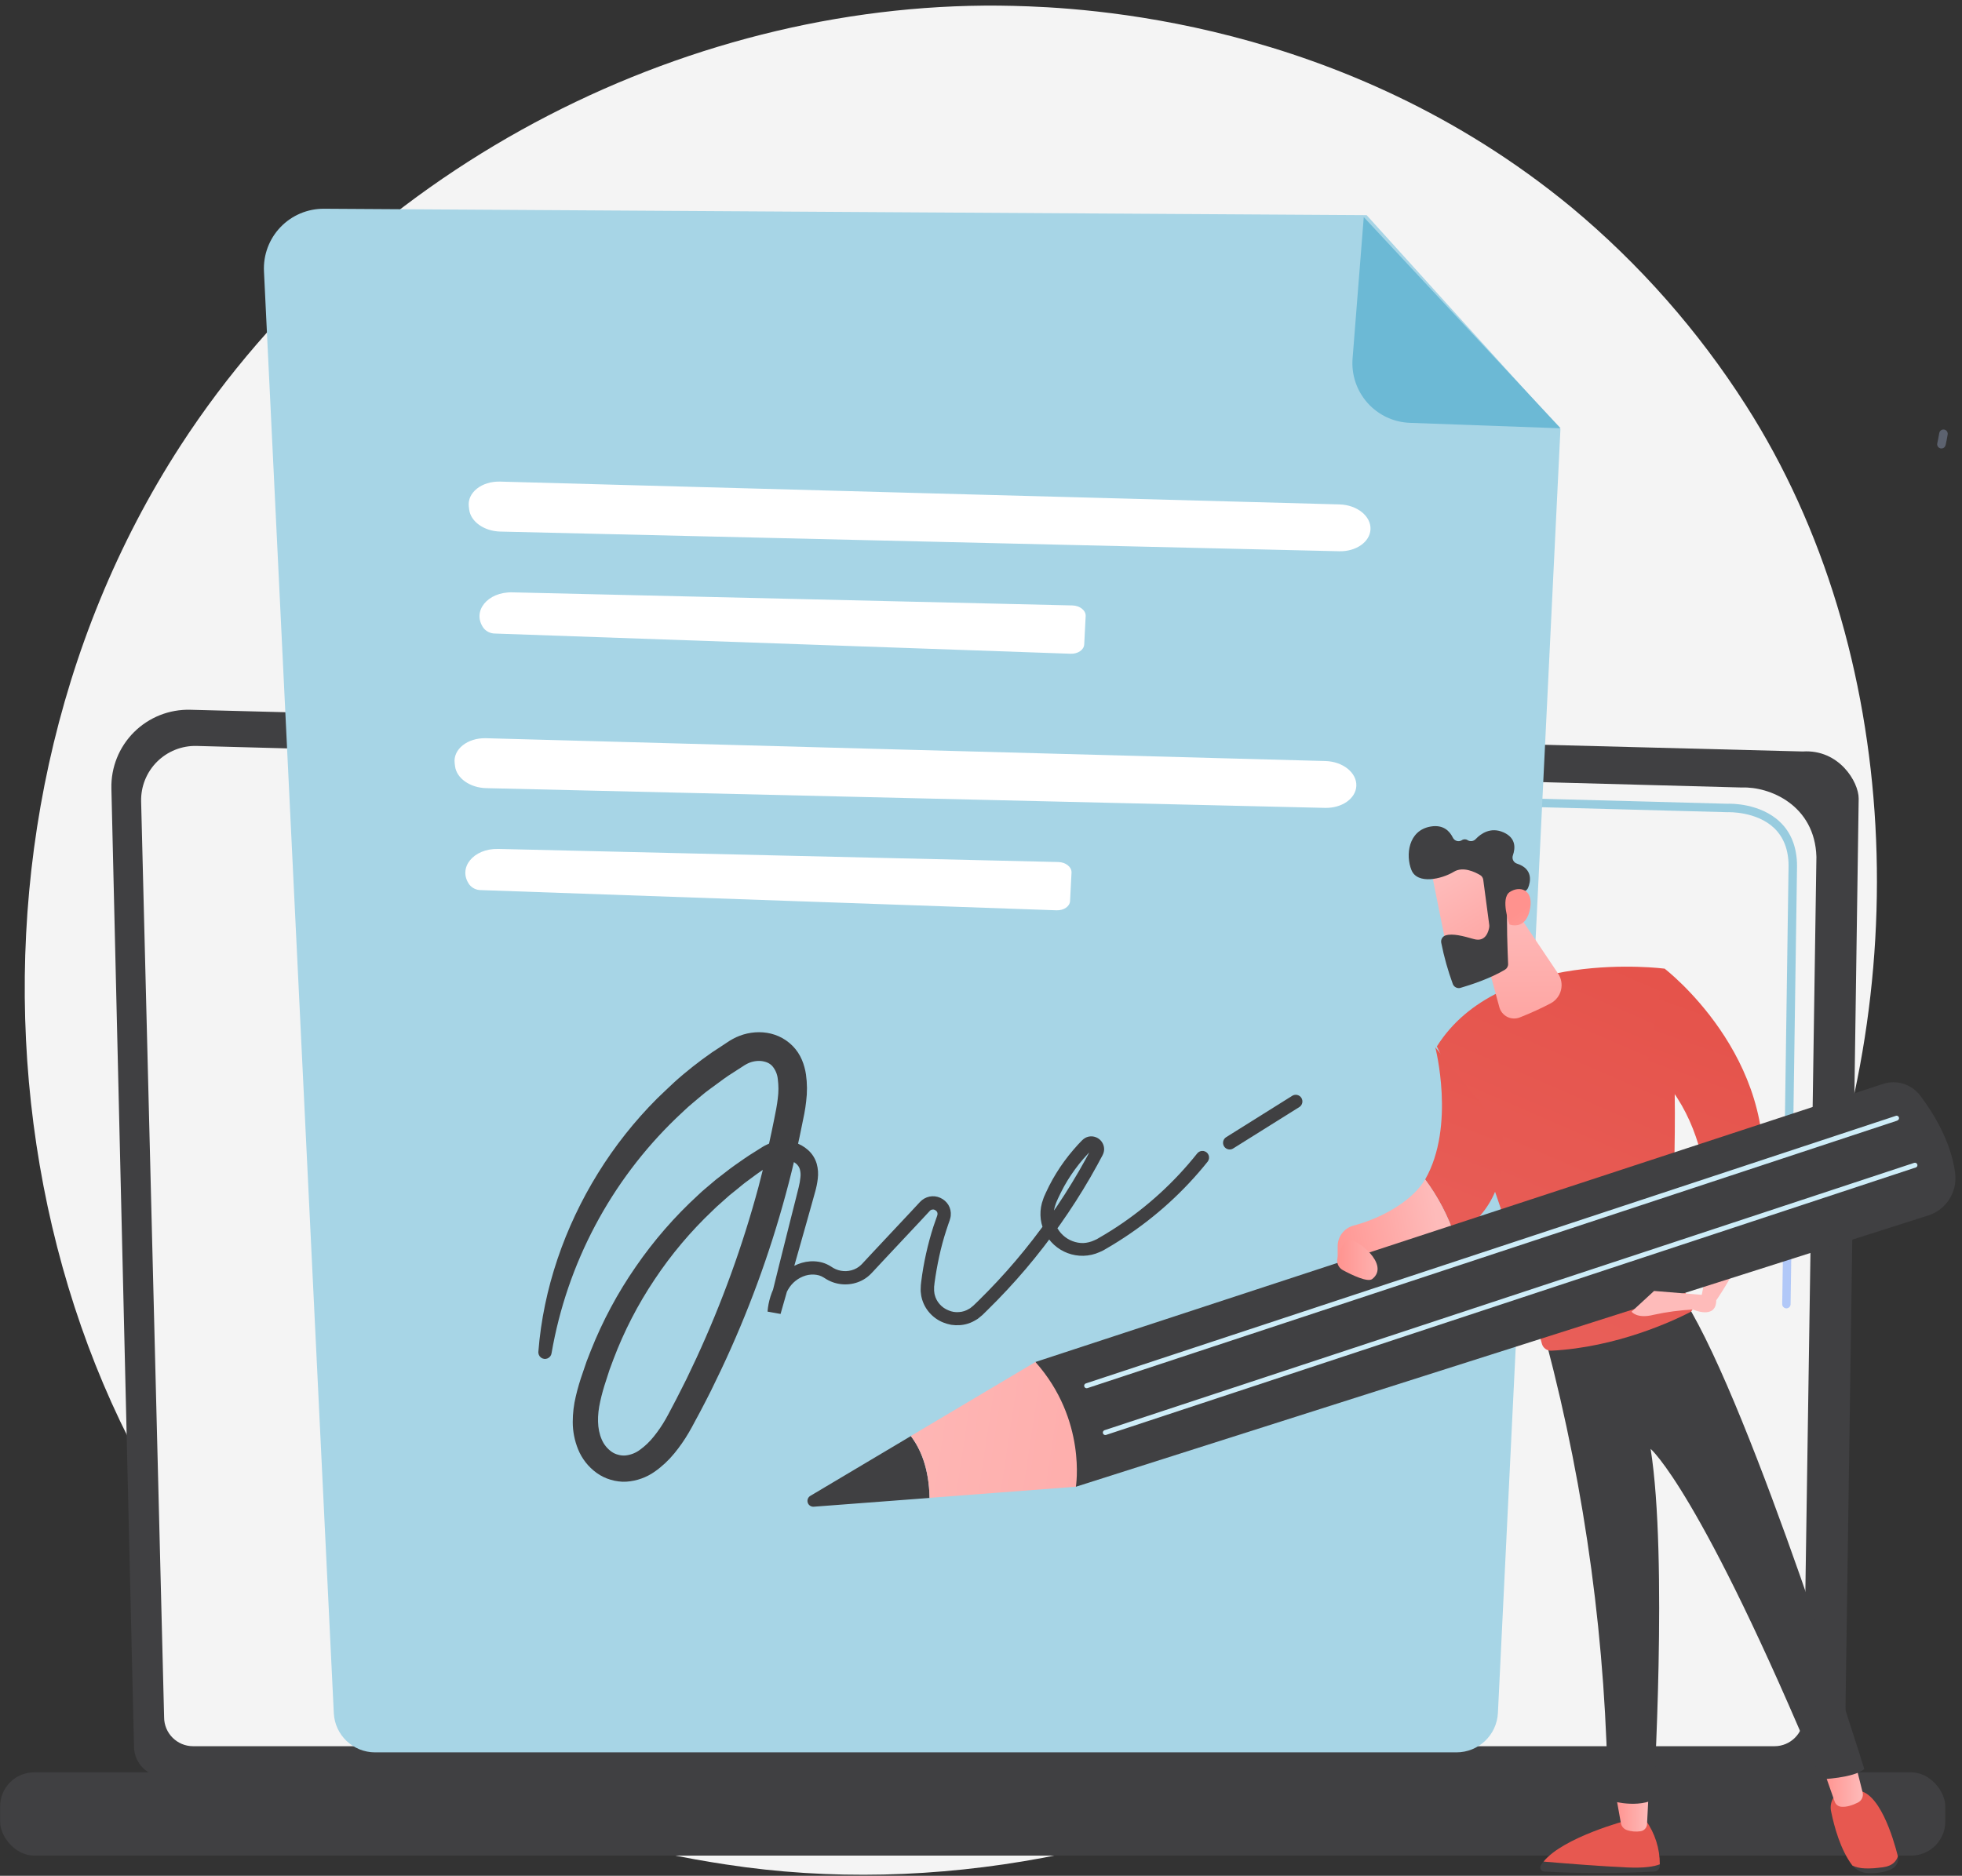 <?xml version="1.0" encoding="UTF-8"?>
<svg width="183px" height="175px" viewBox="0 0 183 175" version="1.1" xmlns="http://www.w3.org/2000/svg" xmlns:xlink="http://www.w3.org/1999/xlink">
    <rect x="0" y="0" width="183" height="175" fill="#333333" stroke="none"/>
    <!-- Generator: sketchtool 63 (101010) - https://sketch.com -->
    <title>736AAB9E-7FEB-4C5A-9055-30A424E31F6F</title>
    <desc>Created with sketchtool.</desc>
    <defs>
        <linearGradient x1="100%" y1="50.43%" x2="-3.17782915e-12%" y2="50.43%" id="linearGradient-1">
            <stop stop-color="#FEBBBA" offset="0%"></stop>
            <stop stop-color="#FF928E" offset="100%"></stop>
        </linearGradient>
        <linearGradient x1="100.19%" y1="49.972%" x2="0.35%" y2="49.972%" id="linearGradient-2">
            <stop stop-color="#FEBBBA" offset="0%"></stop>
            <stop stop-color="#FF928E" offset="100%"></stop>
        </linearGradient>
        <linearGradient x1="91.506%" y1="-97.114%" x2="35.962%" y2="106.386%" id="linearGradient-3">
            <stop stop-color="#E1473D" offset="0%"></stop>
            <stop stop-color="#E9605A" offset="100%"></stop>
        </linearGradient>
        <linearGradient x1="-141.529%" y1="-2234.854%" x2="-156.282%" y2="-2410.733%" id="linearGradient-4">
            <stop stop-color="#FEBBBA" offset="0%"></stop>
            <stop stop-color="#FF928E" offset="100%"></stop>
        </linearGradient>
        <linearGradient x1="95.432%" y1="-152.73%" x2="19.267%" y2="201.29%" id="linearGradient-5">
            <stop stop-color="#E1473D" offset="0%"></stop>
            <stop stop-color="#E9605A" offset="100%"></stop>
        </linearGradient>
        <linearGradient x1="101.077%" y1="-262.995%" x2="31.226%" y2="150.66%" id="linearGradient-6">
            <stop stop-color="#E1473D" offset="0%"></stop>
            <stop stop-color="#E9605A" offset="100%"></stop>
        </linearGradient>
        <linearGradient x1="85.44%" y1="39.261%" x2="-12.905%" y2="57.629%" id="linearGradient-7">
            <stop stop-color="#FEBBBA" offset="0%"></stop>
            <stop stop-color="#FF928E" offset="100%"></stop>
        </linearGradient>
        <linearGradient x1="49.805%" y1="-0.423%" x2="50.63%" y2="188.781%" id="linearGradient-8">
            <stop stop-color="#FEBBBA" offset="0%"></stop>
            <stop stop-color="#FF928E" offset="100%"></stop>
        </linearGradient>
        <linearGradient x1="49.879%" y1="18.064%" x2="104.015%" y2="164.639%" id="linearGradient-9">
            <stop stop-color="#FEBBBA" offset="0%"></stop>
            <stop stop-color="#FF928E" offset="100%"></stop>
        </linearGradient>
        <linearGradient x1="207.682%" y1="314.476%" x2="72.53%" y2="49.534%" id="linearGradient-10">
            <stop stop-color="#FEBBBA" offset="0%"></stop>
            <stop stop-color="#FF928E" offset="100%"></stop>
        </linearGradient>
        <linearGradient x1="-61.014%" y1="34.72%" x2="446.165%" y2="93.855%" id="linearGradient-11">
            <stop stop-color="#FEBBBA" offset="0%"></stop>
            <stop stop-color="#FF928E" offset="100%"></stop>
        </linearGradient>
        <linearGradient x1="-520.106%" y1="-944.663%" x2="-563.209%" y2="-1019.948%" id="linearGradient-12">
            <stop stop-color="#FEBBBA" offset="0%"></stop>
            <stop stop-color="#FF928E" offset="100%"></stop>
        </linearGradient>
        <linearGradient x1="99.992%" y1="49.977%" x2="-0.001%" y2="49.977%" id="linearGradient-13">
            <stop stop-color="#FEBBBA" offset="0%"></stop>
            <stop stop-color="#FF928E" offset="100%"></stop>
        </linearGradient>
    </defs>
    <g id="Home" stroke="none" stroke-width="1" fill="none" fill-rule="evenodd">
        <g id="Full-home-page-higher-res" transform="translate(-1271, -1312)" fill-rule="nonzero">
            <g id="sign-illustration" transform="translate(1270, 1312)">
                <g id="Metaphor_illustration" transform="translate(0.5, 0.306)">
                    <path d="M168.325,118.025 C151.564,157.491 106.915,179.601 68.195,173.637 C61.895,172.666 44.62,169.776 29.324,156.138 C-0.112,129.884 -6.4,77.904 17.34,41.267 C34.626,14.602 65.608,-0.512 95.049,0.243 C101.392,0.406 125.696,1.41 147.055,19.022 C153.406,24.307 158.901,30.542 163.346,37.507 C177.99,60.406 179.248,92.311 168.325,118.025 Z" id="Path" fill="#F4F4F4"></path>
                    <path d="M12.999,162.63 C13.006,164.202 14.282,165.472 15.854,165.472 L169.728,165.472 C171.3,165.472 172.576,164.202 172.583,162.63 L173.863,74.195 C173.863,72.631 172.023,69.583 168.645,69.803 L18.249,65.911 C16.287,65.86 14.388,66.615 12.998,68.001 C11.607,69.388 10.845,71.283 10.89,73.246 L12.999,162.63 Z" id="Path" fill="#404042"></path>
                    <path d="M15.807,159.902 C15.806,161.392 17.011,162.601 18.5,162.606 L166.021,162.606 C167.506,162.601 168.708,161.398 168.713,159.913 L169.921,79.63 C169.778,74.799 165.542,73.062 162.975,73.165 L18.834,69.287 C17.455,69.254 16.122,69.787 15.146,70.761 C14.17,71.735 13.634,73.066 13.663,74.445 L15.807,159.902 Z" id="Path" fill="#F4F4F4"></path>
                    <g id="Group" opacity="0.67" transform="translate(115.045, 73.444)">
                        <path d="M52.074,48.314 L52.074,48.314 C51.856,48.309 51.683,48.13 51.685,47.912 L51.782,41.403 C51.782,41.299 51.824,41.2 51.898,41.127 C51.972,41.054 52.071,41.014 52.175,41.014 L52.175,41.014 C52.392,41.018 52.566,41.197 52.564,41.414 L52.467,47.926 C52.465,48.141 52.289,48.314 52.074,48.314 L52.074,48.314 Z" id="Path" fill="#91B3FA"></path>
                        <path d="M52.307,32.364 L52.307,32.364 C52.089,32.359 51.916,32.18 51.918,31.962 L52.278,7.028 C52.278,5.545 51.824,4.364 50.943,3.514 C49.3,1.939 46.691,2.02 46.582,2.025 L0.512,0.788 C0.294,0.782 0.122,0.602 0.127,0.384 C0.126,0.278 0.169,0.176 0.246,0.103 C0.323,0.03 0.428,-0.007 0.534,2.49670076e-14 L46.577,1.236 C46.863,1.219 49.639,1.171 51.488,2.943 C52.529,3.94 53.06,5.312 53.069,7.023 L52.706,31.975 C52.703,32.193 52.524,32.366 52.307,32.364 L52.307,32.364 Z" id="Path" fill="#6CB9D5"></path>
                    </g>
                    <rect id="Rectangle" fill="#404042" transform="translate(91.226, 168.928) rotate(180) translate(-91.226, -168.928) " x="0.512" y="165.043" width="181.429" height="7.77" rx="3.179"></rect>
                    <g id="Group" opacity="0.3" transform="translate(107.578, 20.079)" fill="#BDD0FB">
                        <path d="M0.966,2.433 C1.282,2.412 1.535,2.166 1.566,1.851 C1.597,1.52 1.636,1.192 1.682,0.854 C1.724,0.621 1.635,0.383 1.45,0.235 C1.265,0.087 1.013,0.052 0.795,0.145 C0.576,0.238 0.426,0.442 0.404,0.679 C0.358,1.026 0.316,1.379 0.283,1.728 C0.25,2.082 0.509,2.396 0.863,2.431 C0.897,2.434 0.932,2.435 0.966,2.433 L0.966,2.433 Z" id="Path"></path>
                    </g>
                    <g id="Group" opacity="0.3" transform="translate(180.724, 39.279)" fill="#BDD0FB">
                        <path d="M0.883,2.256 C1.059,2.245 1.207,2.119 1.245,1.946 C1.32,1.617 1.386,1.287 1.441,0.947 C1.463,0.807 1.409,0.665 1.299,0.575 C1.189,0.485 1.039,0.461 0.906,0.511 C0.773,0.562 0.677,0.679 0.654,0.82 C0.602,1.136 0.54,1.457 0.47,1.773 C0.422,1.987 0.557,2.199 0.771,2.247 C0.807,2.256 0.845,2.258 0.883,2.256 L0.883,2.256 Z" id="Path"></path>
                    </g>
                    <path d="M127.967,19.765 L30.715,19.169 C29.185,19.16 27.718,19.781 26.66,20.886 C25.602,21.991 25.046,23.483 25.121,25.011 L31.635,159.514 C31.733,161.568 33.428,163.181 35.485,163.181 L136.347,163.181 C138.412,163.181 140.114,161.561 140.214,159.498 L146.045,39.734 L127.967,19.765 Z" id="Path" fill="#A7D5E6"></path>
                    <path d="M132.012,39.143 C130.494,39.09 129.064,38.419 128.053,37.285 C127.042,36.152 126.538,34.655 126.658,33.141 L127.701,19.947 L146.063,39.653 L132.012,39.143 Z" id="Path" fill="#6CB9D5"></path>
                    <path d="M47.15,44.625 C60.628,45.002 112.374,46.401 125.435,46.753 C127.082,46.799 128.391,47.851 128.329,49.087 L128.329,49.087 C128.268,50.262 126.979,51.16 125.411,51.123 L47.163,49.287 C45.657,49.252 44.398,48.36 44.262,47.234 L44.227,46.948 C44.071,45.652 45.428,44.576 47.15,44.625 Z" id="Path" fill="#FFFFFF"></path>
                    <path d="M45.602,58.291 L45.602,58.291 C45.863,58.612 46.255,58.799 46.669,58.8 L100.366,60.685 C101.04,60.707 101.6,60.322 101.627,59.819 L101.763,57.171 C101.789,56.646 101.227,56.194 100.524,56.178 L48.294,54.957 C45.967,54.9 44.489,56.732 45.602,58.291 Z" id="Path" fill="#FFFFFF"></path>
                    <path d="M45.83,68.566 C59.308,68.944 111.055,70.341 124.113,70.694 C125.762,70.738 127.071,71.793 127.007,73.029 L127.007,73.029 C126.948,74.202 125.659,75.102 124.088,75.065 L45.844,73.224 C44.335,73.187 43.079,72.298 42.942,71.171 L42.907,70.886 C42.751,69.594 44.111,68.518 45.83,68.566 Z" id="Path" fill="#FFFFFF"></path>
                    <path d="M44.282,82.228 L44.282,82.228 C44.543,82.55 44.935,82.737 45.349,82.736 L99.046,84.62 C99.721,84.644 100.281,84.26 100.307,83.755 L100.443,81.108 C100.469,80.581 99.907,80.131 99.204,80.116 L46.966,78.895 C44.647,78.84 43.166,80.674 44.282,82.228 Z" id="Path" fill="#FFFFFF"></path>
                    <path d="M50.717,125.773 C51.176,119.92 53.159,114.182 56.275,109.148 C57.839,106.621 59.69,104.283 61.789,102.18 C62.33,101.671 62.857,101.146 63.41,100.643 C63.964,100.14 64.537,99.668 65.119,99.204 C65.701,98.741 66.305,98.299 66.915,97.873 L67.851,97.259 L68.318,96.949 L68.551,96.795 C68.637,96.742 68.749,96.677 68.852,96.622 C70.493,95.715 72.849,95.673 74.439,97.281 C74.804,97.655 75.095,98.096 75.298,98.578 C75.393,98.801 75.472,99.03 75.533,99.264 C75.594,99.484 75.642,99.709 75.675,99.936 C75.793,100.766 75.799,101.609 75.693,102.441 C75.651,102.839 75.588,103.23 75.517,103.61 L75.298,104.681 C75.162,105.399 75.001,106.111 74.843,106.823 C74.529,108.248 74.184,109.664 73.798,111.074 C72.277,116.711 70.257,122.201 67.763,127.479 L66.808,129.456 C66.474,130.114 66.149,130.756 65.806,131.401 L65.288,132.363 L65.029,132.846 L64.745,133.347 C64.348,134.028 63.897,134.675 63.397,135.284 C62.869,135.933 62.254,136.507 61.57,136.988 C60.794,137.537 59.882,137.861 58.935,137.926 C58.685,137.944 58.435,137.935 58.188,137.9 C57.943,137.871 57.701,137.82 57.465,137.748 C56.992,137.613 56.546,137.396 56.148,137.107 C55.377,136.552 54.779,135.79 54.422,134.911 C54.092,134.101 53.922,133.235 53.921,132.361 C53.922,131.547 54.019,130.736 54.211,129.945 C54.385,129.21 54.599,128.484 54.852,127.771 L55.21,126.719 L55.614,125.683 C56.708,122.928 58.113,120.307 59.802,117.871 C61.479,115.434 63.426,113.195 65.606,111.195 L66.013,110.817 L66.434,110.459 L67.28,109.743 C67.567,109.524 67.864,109.291 68.158,109.065 C68.452,108.839 68.738,108.61 69.037,108.406 C69.643,107.984 70.24,107.552 70.873,107.17 L71.34,106.875 L71.575,106.726 C71.617,106.702 71.646,106.68 71.698,106.651 L71.852,106.566 C72.269,106.343 72.724,106.202 73.194,106.151 C74.163,106.031 75.137,106.334 75.866,106.983 C76.253,107.328 76.535,107.776 76.679,108.274 C76.803,108.724 76.836,109.195 76.776,109.658 C76.73,110.057 76.652,110.452 76.543,110.839 L76.251,111.889 L75.667,113.969 C74.894,116.742 74.09,119.507 73.304,122.279 L73.304,122.279 L72.089,122.059 C72.166,121.101 72.459,120.172 72.946,119.343 C73.209,118.914 73.541,118.531 73.929,118.212 C74.332,117.889 74.795,117.65 75.291,117.509 C75.795,117.361 76.325,117.326 76.844,117.408 C77.112,117.449 77.373,117.527 77.619,117.641 C77.744,117.697 77.865,117.763 77.981,117.836 L78.225,117.99 C78.821,118.331 79.54,118.379 80.175,118.119 C80.331,118.055 80.479,117.972 80.614,117.871 C80.682,117.821 80.745,117.767 80.805,117.709 L80.898,117.619 L81.008,117.5 L81.886,116.556 L83.658,114.665 L85.43,112.776 L86.309,111.83 C86.545,111.578 86.851,111.405 87.187,111.331 C87.529,111.26 87.885,111.3 88.202,111.445 C88.514,111.585 88.777,111.814 88.957,112.104 C89.138,112.407 89.215,112.761 89.177,113.112 C89.17,113.196 89.154,113.279 89.131,113.36 C89.109,113.437 89.083,113.536 89.067,113.58 L88.96,113.879 L88.76,114.478 C88.498,115.282 88.279,116.099 88.101,116.922 C87.923,117.746 87.774,118.578 87.662,119.417 C87.662,119.52 87.635,119.637 87.627,119.727 L87.627,119.984 C87.621,120.068 87.626,120.152 87.642,120.234 C87.647,120.317 87.661,120.4 87.681,120.48 C87.76,120.806 87.916,121.108 88.138,121.359 C88.36,121.615 88.64,121.814 88.955,121.938 C89.264,122.078 89.604,122.135 89.941,122.105 C90.275,122.087 90.599,121.984 90.881,121.804 L90.991,121.743 L91.09,121.662 L91.29,121.499 L91.746,121.06 C92.965,119.863 94.134,118.613 95.238,117.311 C97.451,114.704 99.426,111.904 101.139,108.944 L101.767,107.828 L102.07,107.264 L102.222,106.981 L102.259,106.91 C102.259,106.91 102.259,106.91 102.259,106.91 C102.259,106.91 102.259,106.91 102.259,106.924 C102.259,106.972 102.279,106.981 102.272,106.976 C102.282,106.98 102.292,106.98 102.301,106.976 C102.321,106.976 102.345,106.976 102.345,106.963 L102.345,106.963 L102.29,107.018 L102.18,107.13 C102.108,107.202 102.037,107.277 101.961,107.35 C101.818,107.499 101.682,107.655 101.545,107.811 C101.003,108.441 100.512,109.112 100.076,109.82 C99.857,110.174 99.657,110.536 99.468,110.918 C99.374,111.103 99.284,111.289 99.196,111.478 L99.068,111.764 L99.007,111.907 L98.965,112.034 C98.706,112.694 98.727,113.431 99.022,114.076 C99.322,114.723 99.861,115.227 100.526,115.482 C100.852,115.609 101.199,115.671 101.548,115.664 C101.899,115.646 102.243,115.56 102.562,115.412 L102.806,115.3 L103.081,115.139 C103.263,115.032 103.447,114.92 103.627,114.816 C103.989,114.597 104.347,114.371 104.701,114.138 C107.535,112.266 110.055,109.959 112.168,107.301 L112.168,107.301 C112.306,107.128 112.525,107.041 112.744,107.074 C112.964,107.106 113.149,107.253 113.23,107.459 C113.311,107.665 113.276,107.899 113.139,108.072 C110.941,110.82 108.323,113.205 105.382,115.137 C105.015,115.379 104.643,115.614 104.266,115.842 C104.082,115.958 103.889,116.062 103.7,116.178 L103.414,116.343 L103.07,116.505 C101.103,117.395 98.787,116.525 97.893,114.559 C97.462,113.614 97.429,112.536 97.801,111.566 L97.863,111.386 L97.931,111.232 L98.069,110.925 C98.161,110.721 98.26,110.521 98.361,110.321 C98.565,109.921 98.784,109.53 99.02,109.148 C99.491,108.383 100.022,107.657 100.608,106.976 C100.755,106.809 100.902,106.64 101.047,106.478 C101.124,106.394 101.201,106.313 101.28,106.234 L101.398,106.113 L101.458,106.054 C101.495,106.019 101.537,105.984 101.578,105.951 C101.762,105.807 101.985,105.724 102.217,105.711 C102.56,105.694 102.893,105.823 103.134,106.066 C103.376,106.309 103.502,106.643 103.482,106.985 C103.473,107.097 103.448,107.207 103.408,107.312 C103.388,107.361 103.364,107.416 103.344,107.457 L103.307,107.53 L103.151,107.817 L102.841,108.395 L102.2,109.537 C100.449,112.56 98.431,115.42 96.172,118.084 C95.041,119.415 93.852,120.692 92.603,121.916 L92.135,122.375 L91.834,122.624 L91.683,122.744 L91.511,122.845 C91.059,123.128 90.544,123.292 90.012,123.324 C89.748,123.341 89.483,123.33 89.221,123.291 C88.963,123.243 88.711,123.17 88.468,123.072 C87.978,122.873 87.542,122.562 87.194,122.165 C86.842,121.764 86.591,121.284 86.465,120.766 C86.432,120.637 86.41,120.507 86.399,120.375 C86.376,120.245 86.367,120.113 86.373,119.982 L86.388,119.589 L86.425,119.257 C86.535,118.378 86.687,117.5 86.878,116.648 C87.069,115.796 87.299,114.933 87.572,114.092 L87.791,113.464 L87.901,113.152 C87.913,113.12 87.923,113.087 87.93,113.053 C87.94,113.031 87.945,113.007 87.943,112.983 C87.955,112.901 87.938,112.818 87.897,112.748 C87.847,112.67 87.775,112.609 87.69,112.572 C87.526,112.493 87.33,112.536 87.214,112.675 L86.335,113.622 L84.563,115.51 L82.791,117.401 L81.912,118.346 L81.8,118.464 L81.662,118.602 C81.567,118.694 81.466,118.78 81.361,118.859 C81.148,119.02 80.915,119.153 80.669,119.257 C79.681,119.668 78.557,119.598 77.628,119.066 L77.322,118.877 C77.256,118.836 77.187,118.798 77.116,118.765 C76.97,118.698 76.814,118.652 76.655,118.629 C76.317,118.576 75.971,118.599 75.642,118.697 C74.954,118.905 74.372,119.368 74.013,119.99 C73.624,120.662 73.393,121.413 73.337,122.187 L72.12,121.967 L72.12,121.967 C72.816,119.173 73.497,116.376 74.208,113.584 L74.738,111.491 L74.997,110.453 C75.075,110.145 75.13,109.831 75.159,109.515 C75.189,109.262 75.168,109.005 75.098,108.76 C75.034,108.564 74.916,108.391 74.757,108.259 C74.383,107.952 73.896,107.82 73.418,107.896 C73.17,107.93 72.932,108.012 72.715,108.136 L72.634,108.184 L72.531,108.252 L72.311,108.399 L71.872,108.691 C71.279,109.071 70.721,109.497 70.157,109.915 C69.869,110.117 69.603,110.354 69.329,110.574 C69.054,110.793 68.782,111.013 68.514,111.232 L67.73,111.931 L67.337,112.28 L66.957,112.647 C64.92,114.576 63.107,116.729 61.554,119.066 C59.995,121.392 58.707,123.889 57.716,126.508 L57.351,127.49 L57.03,128.485 C56.811,129.133 56.627,129.793 56.479,130.461 C56.194,131.746 56.185,132.98 56.622,133.986 C56.816,134.446 57.135,134.843 57.542,135.133 C57.728,135.264 57.938,135.36 58.159,135.414 C58.373,135.475 58.596,135.499 58.818,135.484 C59.313,135.436 59.785,135.254 60.184,134.957 C60.674,134.602 61.113,134.18 61.489,133.705 C61.898,133.198 62.265,132.658 62.587,132.091 L62.83,131.652 L63.079,131.18 L63.575,130.237 C63.902,129.607 64.216,128.968 64.537,128.336 L65.45,126.41 C67.834,121.248 69.775,115.893 71.252,110.402 C71.613,109.03 71.955,107.65 72.258,106.263 C72.408,105.569 72.561,104.877 72.697,104.178 L72.902,103.133 C72.961,102.806 73.014,102.474 73.047,102.167 C73.126,101.569 73.126,100.964 73.047,100.366 C73.004,99.918 72.824,99.494 72.533,99.152 C72.409,99.018 72.259,98.911 72.094,98.835 C71.895,98.751 71.685,98.699 71.47,98.679 C71.001,98.644 70.533,98.747 70.121,98.974 C70.062,99.004 70.023,99.026 69.955,99.068 L69.735,99.211 L69.296,99.494 L68.417,100.061 C67.844,100.449 67.299,100.882 66.733,101.282 C66.166,101.681 65.652,102.16 65.112,102.599 C64.572,103.039 64.082,103.537 63.575,104.003 C57.464,109.888 53.39,117.57 51.947,125.931 C51.919,126.151 51.777,126.339 51.573,126.426 C51.37,126.512 51.135,126.483 50.959,126.35 C50.782,126.216 50.69,125.999 50.717,125.779 L50.717,125.773 Z" id="Path" fill="#404042"></path>
                    <path d="M115.194,106.935 C114.918,106.933 114.677,106.75 114.6,106.485 C114.524,106.22 114.632,105.936 114.865,105.788 L121.056,101.91 C121.345,101.75 121.708,101.844 121.884,102.124 C122.059,102.404 121.985,102.772 121.715,102.962 L115.524,106.838 C115.425,106.901 115.311,106.935 115.194,106.935 L115.194,106.935 Z" id="Path" fill="#404042"></path>
                    <path d="M144.473,173.367 C146.383,173.531 149.702,173.806 152.317,173.916 C153.89,173.984 154.794,173.83 155.315,173.621 C155.315,173.681 155.315,173.736 155.315,173.788 C155.3,174.065 155.078,174.286 154.801,174.298 C151.38,174.49 147.951,174.49 144.53,174.298 C144.396,174.292 144.274,174.216 144.21,174.098 C144.146,173.979 144.148,173.836 144.216,173.72 C144.293,173.596 144.379,173.478 144.473,173.367 L144.473,173.367 Z" id="Path" fill="#404042"></path>
                    <path d="M152.313,173.92 C149.697,173.804 146.383,173.536 144.468,173.371 C146.348,171.065 152.313,169.51 152.313,169.51 L153.997,169.51 C154.856,170.711 155.317,172.15 155.315,173.626 C154.794,173.834 153.885,173.988 152.313,173.92 Z" id="Path" fill="#E75850"></path>
                    <path d="M154.281,166.761 L154.122,169.881 C154.102,170.218 153.848,170.493 153.514,170.54 C153.09,170.604 152.657,170.568 152.249,170.435 C151.953,170.337 151.735,170.084 151.683,169.776 L151.138,166.739 L154.281,166.761 Z" id="Path" fill="url(#linearGradient-1)"></path>
                    <path d="M176.162,173.896 C176.993,173.782 177.368,173.351 177.524,172.89 L177.524,172.903 C177.645,173.389 177.362,173.892 176.797,174.131 C176.158,174.38 175.472,174.487 174.788,174.445 C174.209,174.443 173.659,174.189 173.281,173.751 L173.281,173.751 C173.9,174.052 174.779,174.089 176.162,173.896 Z" id="Path" fill="#404042"></path>
                    <path d="M172.256,166.741 L173.644,166.741 C175.761,166.697 177.089,171.162 177.524,172.89 C177.368,173.351 176.993,173.782 176.162,173.896 C174.781,174.089 173.905,174.052 173.279,173.744 C172.137,172.24 171.57,170.035 171.303,168.75 C171.102,167.939 171.5,167.099 172.256,166.741 Z" id="Path" fill="#E75850"></path>
                    <path d="M173.461,163.844 L174.232,166.919 C174.324,167.297 174.142,167.688 173.793,167.861 C173.354,168.081 172.754,168.316 172.196,168.25 C171.934,168.214 171.714,168.034 171.628,167.784 L170.494,164.556 L173.461,163.844 Z" id="Path" fill="url(#linearGradient-2)"></path>
                    <path d="M174.386,164.732 C173.426,165.584 170.303,165.696 170.303,165.696 C159.057,138.703 154.458,134.869 154.458,134.869 C156.081,145.057 154.72,167.613 154.72,167.613 C152.864,168.432 150.47,167.613 150.47,167.613 C150.334,153.199 148.405,138.858 144.727,124.921 C152.328,124.749 156.367,122.149 157.684,121.104 C164.018,131.32 174.386,164.732 174.386,164.732 Z" id="Path" fill="#404042"></path>
                    <path d="M155.761,90.064 C157.199,97.239 156.683,110.084 156.345,115.943 C156.25,117.59 157.399,119.872 158.321,121.433 C158.392,121.549 158.411,121.69 158.374,121.82 C158.336,121.951 158.245,122.06 158.124,122.121 C156.569,122.92 151.298,125.397 145.191,125.707 C144.78,125.72 144.415,125.446 144.312,125.048 C139.782,108.138 134.52,97.32 134.52,97.32 C140.34,88.048 155.761,90.064 155.761,90.064 Z" id="Path" fill="url(#linearGradient-3)"></path>
                    <path d="M164.784,110.659 C164.323,114.002 162.957,117.649 160.225,121.523 L159.189,120.676 C159.924,117.266 160.098,113.76 159.705,110.295 C161.383,109.965 163.379,110.303 164.784,110.659 Z" id="Path" fill="url(#linearGradient-4)"></path>
                    <path d="M154.153,98.919 L155.761,90.064 C155.761,90.064 166.497,98.271 164.784,110.659 C163.379,110.303 161.389,109.965 159.705,110.295 C159.215,106.317 157.748,101.993 154.153,98.919 Z" id="Path" fill="url(#linearGradient-5)"></path>
                    <path d="M134.371,97.397 L140.575,105.035 C141.244,110.424 139.009,113.38 136.2,115.023 C135.562,113.123 134.626,111.336 133.429,109.728 C136.277,104.758 134.371,97.397 134.371,97.397 Z" id="Path" fill="url(#linearGradient-6)"></path>
                    <path d="M133.42,109.728 C134.617,111.336 135.553,113.123 136.191,115.023 C128.909,120.195 125.266,116.999 125.266,116.999 L125.266,115.978 C125.261,115.07 125.867,114.273 126.744,114.035 C129.673,113.266 132.377,111.54 133.42,109.728 Z" id="Path" fill="url(#linearGradient-7)"></path>
                    <path d="M138.348,86.307 L140.348,93.661 C140.456,94.055 140.726,94.384 141.091,94.566 C141.457,94.748 141.883,94.764 142.261,94.612 C143.246,94.226 144.208,93.786 145.145,93.295 C145.622,93.036 145.969,92.587 146.098,92.059 C146.228,91.532 146.129,90.974 145.826,90.523 L141.666,84.321 L138.348,86.307 Z" id="Path" fill="url(#linearGradient-8)"></path>
                    <path d="M133.971,80.717 C133.951,80.845 135.638,89.111 135.638,89.111 L140.34,88.048 L139.9,79.975 C139.9,79.975 134.276,78.603 133.971,80.717 Z" id="Path" fill="url(#linearGradient-9)"></path>
                    <path d="M138.846,81.774 L139.409,86.006 C139.415,86.06 139.415,86.114 139.409,86.168 C139.36,86.5 139.114,87.629 137.974,87.306 C136.94,87.012 135.998,86.761 135.339,86.961 C135.045,87.051 134.868,87.349 134.928,87.651 C135.188,88.961 135.549,90.249 136.009,91.503 C136.122,91.789 136.436,91.942 136.731,91.854 C137.623,91.595 139.488,90.993 140.875,90.159 C141.062,90.046 141.173,89.841 141.165,89.623 C141.119,88.553 140.996,85.305 141.1,84.396 C141.198,83.542 142.248,83.03 142.703,82.846 C142.852,82.786 142.97,82.668 143.03,82.518 C143.249,81.989 143.531,80.761 141.989,80.265 C141.834,80.215 141.707,80.105 141.636,79.959 C141.564,79.813 141.556,79.645 141.611,79.492 C141.831,78.857 141.936,77.887 140.744,77.353 C139.551,76.819 138.627,77.456 138.137,77.981 C137.938,78.19 137.619,78.228 137.377,78.071 C137.212,77.964 136.997,77.971 136.839,78.089 C136.697,78.173 136.526,78.194 136.368,78.146 C136.21,78.098 136.08,77.985 136.009,77.836 C135.717,77.241 135.13,76.602 133.94,76.806 C131.834,77.166 131.595,79.501 132.15,80.867 C132.706,82.233 134.966,81.715 136.103,81.025 C136.966,80.5 138.08,81.051 138.572,81.343 C138.723,81.439 138.824,81.596 138.846,81.774 Z" id="Path" fill="#404042"></path>
                    <path d="M141.288,85.94 C141.288,85.94 140.421,83.524 141.31,82.92 C142.2,82.316 143.517,82.635 143.228,84.392 C142.867,86.577 141.288,85.94 141.288,85.94 Z" id="Path" fill="url(#linearGradient-10)"></path>
                    <path d="M176.116,100.823 L97.076,126.761 L100.849,138.4 L180.348,113.092 C182.035,112.554 183.093,110.884 182.858,109.128 C182.621,107.323 181.809,104.844 179.597,101.901 C178.787,100.834 177.388,100.4 176.116,100.823 L176.116,100.823 Z" id="Path" fill="#404042"></path>
                    <path d="M76.082,139.25 L85.455,133.674 C86.359,134.86 87.152,136.683 87.201,139.443 L76.394,140.263 C76.142,140.279 75.912,140.12 75.838,139.879 C75.764,139.639 75.865,139.378 76.082,139.25 L76.082,139.25 Z" id="Path" fill="#404042"></path>
                    <path d="M97.076,126.761 C101.888,132.166 100.849,138.4 100.849,138.4 L87.201,139.435 C87.152,136.674 86.359,134.851 85.455,133.666 L97.076,126.761 Z" id="Path" fill="url(#linearGradient-11)"></path>
                    <path d="M177.509,104.211 C177.62,104.151 177.66,104.012 177.6,103.901 C177.539,103.79 177.4,103.749 177.289,103.81 L101.78,128.759 C101.659,128.799 101.593,128.929 101.632,129.05 C101.672,129.172 101.802,129.238 101.923,129.199 L177.441,104.249 C177.465,104.24 177.488,104.228 177.509,104.211 L177.509,104.211 Z" id="Path" fill="#CEEDF8"></path>
                    <path d="M179.252,108.582 C179.332,108.525 179.364,108.421 179.331,108.329 C179.291,108.208 179.161,108.143 179.039,108.182 L103.522,133.125 C103.401,133.165 103.335,133.296 103.375,133.417 C103.415,133.539 103.546,133.605 103.667,133.565 L179.184,108.615 C179.209,108.608 179.232,108.596 179.252,108.582 Z" id="Path" fill="#CEEDF8"></path>
                    <path d="M159.626,120.528 L154.779,120.133 L152.68,122.068 C152.68,122.068 153.176,122.755 154.729,122.36 C155.939,122.094 157.169,121.929 158.407,121.868 C158.407,121.868 160.55,122.834 160.577,121.027 L159.626,120.528 Z" id="Path" fill="url(#linearGradient-12)"></path>
                    <path d="M128.489,119.022 C128.07,119.349 126.634,118.666 125.755,118.194 C125.326,117.965 125.121,117.463 125.266,116.999 C125.485,116.34 125.83,115.462 126.265,115.363 C126.985,115.183 130.216,117.674 128.489,119.022 Z" id="Path" fill="url(#linearGradient-13)"></path>
                </g>
            </g>
        </g>
    </g>
</svg>